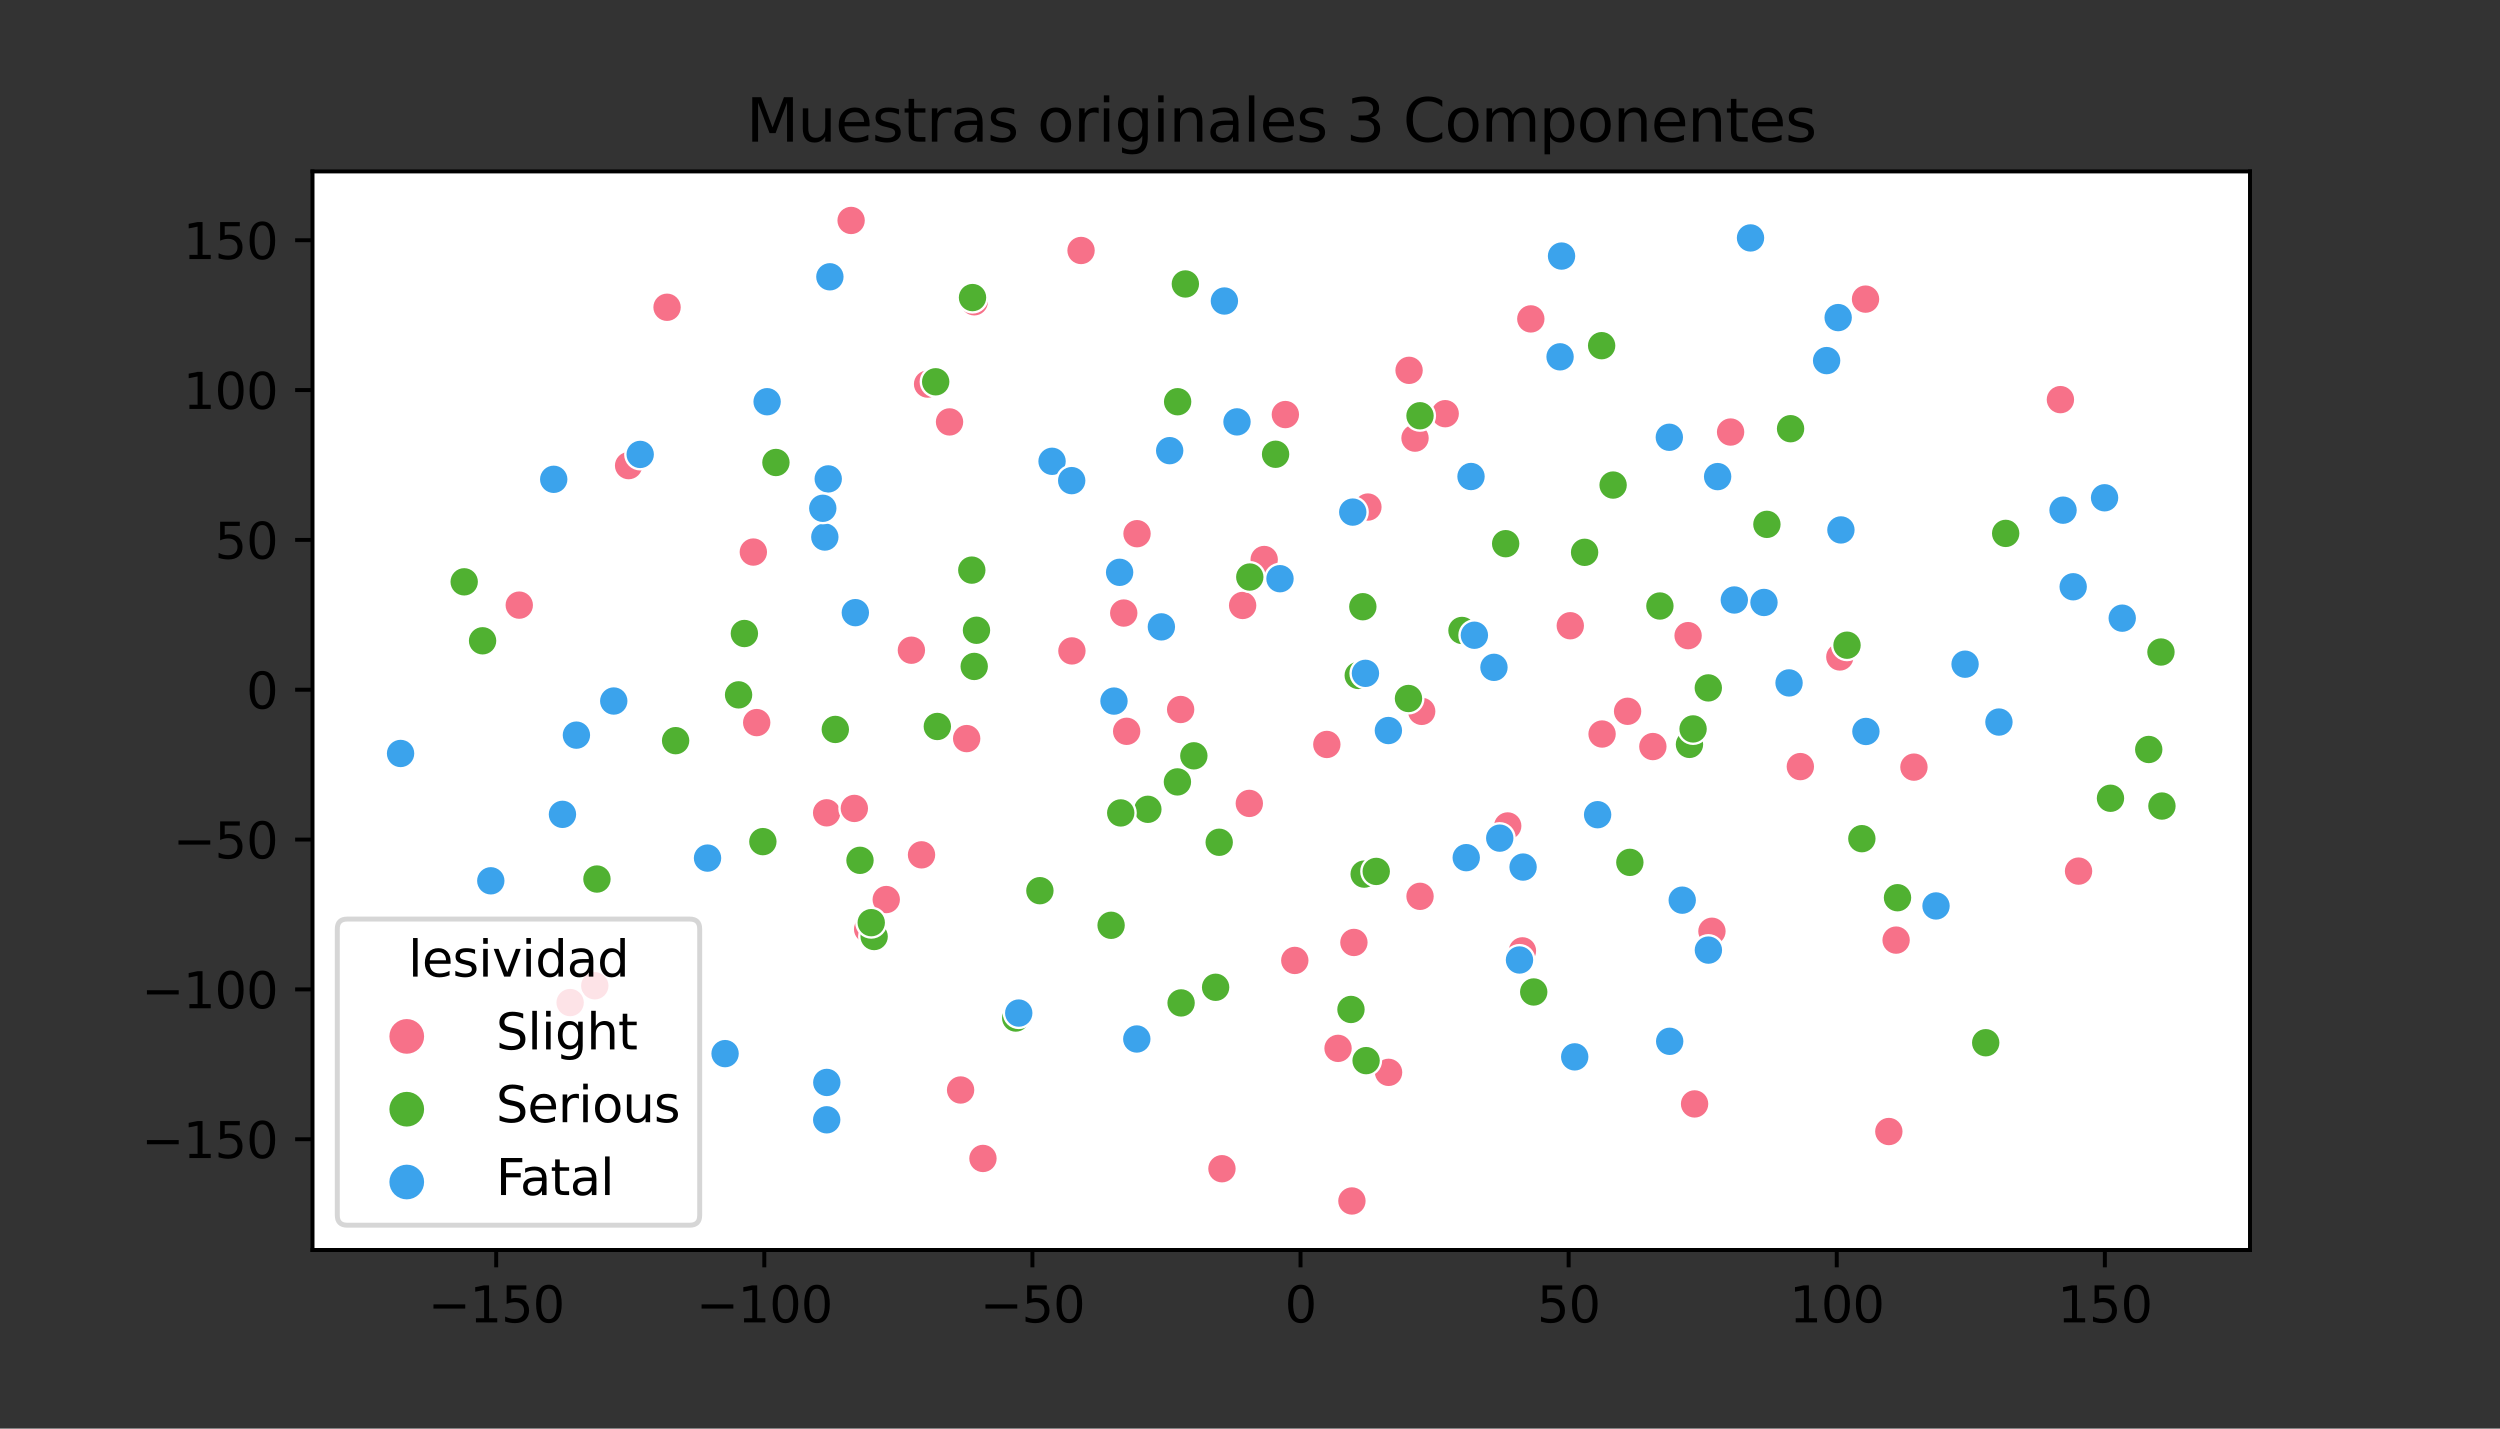 <?xml version="1.0" encoding="utf-8" standalone="no"?>
<!DOCTYPE svg PUBLIC "-//W3C//DTD SVG 1.1//EN"
  "http://www.w3.org/Graphics/SVG/1.1/DTD/svg11.dtd">
<svg xmlns:xlink="http://www.w3.org/1999/xlink" width="504pt" height="288pt" viewBox="0 0 504 288" xmlns="http://www.w3.org/2000/svg" version="1.1">
 <rect x="0" y="0" width="504" height="288" fill="#333333" stroke="none"/>
 <defs>
  <style type="text/css">*{stroke-linejoin: round; stroke-linecap: butt}</style>
 </defs>
 <g id="figure_1">
  <g id="patch_1">
   <path d="M 0 288 
L 504 288 
L 504 0 
L 0 0 
L 0 288 
z
" style="fill: none"/>
  </g>
  <g id="axes_1">
   <g id="patch_2">
    <path d="M 63 252 
L 453.6 252 
L 453.6 34.56 
L 63 34.56 
z
" style="fill: #ffffff"/>
   </g>
   <g id="PathCollection_1">
    <defs>
     <path id="C0_0_8bbc1f27b5" d="M 0 3 
C 0.796 3 1.559 2.684 2.121 2.121 
C 2.684 1.559 3 0.796 3 -0 
C 3 -0.796 2.684 -1.559 2.121 -2.121 
C 1.559 -2.684 0.796 -3 0 -3 
C -0.796 -3 -1.559 -2.684 -2.121 -2.121 
C -2.684 -1.559 -3 -0.796 -3 0 
C -3 0.796 -2.684 1.559 -2.121 2.121 
C -1.559 2.684 -0.796 3 0 3 
z
"/>
    </defs>
    <g clip-path="url(#p1fb9cd894f)">
     <use xlink:href="#C0_0_8bbc1f27b5" x="316.57" y="126.149" style="fill: #f77189; stroke: #ffffff; stroke-width: 0.48"/>
    </g>
    <g clip-path="url(#p1fb9cd894f)">
     <use xlink:href="#C0_0_8bbc1f27b5" x="291.352" y="83.4" style="fill: #f77189; stroke: #ffffff; stroke-width: 0.48"/>
    </g>
    <g clip-path="url(#p1fb9cd894f)">
     <use xlink:href="#C0_0_8bbc1f27b5" x="348.887" y="87.099" style="fill: #f77189; stroke: #ffffff; stroke-width: 0.48"/>
    </g>
    <g clip-path="url(#p1fb9cd894f)">
     <use xlink:href="#C0_0_8bbc1f27b5" x="362.949" y="154.545" style="fill: #f77189; stroke: #ffffff; stroke-width: 0.48"/>
    </g>
    <g clip-path="url(#p1fb9cd894f)">
     <use xlink:href="#C0_0_8bbc1f27b5" x="376.091" y="60.303" style="fill: #f77189; stroke: #ffffff; stroke-width: 0.48"/>
    </g>
    <g clip-path="url(#p1fb9cd894f)">
     <use xlink:href="#C0_0_8bbc1f27b5" x="261.03" y="193.624" style="fill: #f77189; stroke: #ffffff; stroke-width: 0.48"/>
    </g>
    <g clip-path="url(#p1fb9cd894f)">
     <use xlink:href="#C0_0_8bbc1f27b5" x="191.427" y="85.059" style="fill: #f77189; stroke: #ffffff; stroke-width: 0.48"/>
    </g>
    <g clip-path="url(#p1fb9cd894f)">
     <use xlink:href="#C0_0_8bbc1f27b5" x="285.268" y="88.328" style="fill: #f77189; stroke: #ffffff; stroke-width: 0.48"/>
    </g>
    <g clip-path="url(#p1fb9cd894f)">
     <use xlink:href="#C0_0_8bbc1f27b5" x="306.923" y="191.695" style="fill: #f77189; stroke: #ffffff; stroke-width: 0.48"/>
    </g>
    <g clip-path="url(#p1fb9cd894f)">
     <use xlink:href="#C0_0_8bbc1f27b5" x="238.016" y="143.035" style="fill: #f77189; stroke: #ffffff; stroke-width: 0.48"/>
    </g>
    <g clip-path="url(#p1fb9cd894f)">
     <use xlink:href="#C0_0_8bbc1f27b5" x="254.861" y="112.798" style="fill: #f77189; stroke: #ffffff; stroke-width: 0.48"/>
    </g>
    <g clip-path="url(#p1fb9cd894f)">
     <use xlink:href="#C0_0_8bbc1f27b5" x="303.955" y="166.513" style="fill: #f77189; stroke: #ffffff; stroke-width: 0.48"/>
    </g>
    <g clip-path="url(#p1fb9cd894f)">
     <use xlink:href="#C0_0_8bbc1f27b5" x="345.127" y="187.742" style="fill: #f77189; stroke: #ffffff; stroke-width: 0.48"/>
    </g>
    <g clip-path="url(#p1fb9cd894f)">
     <use xlink:href="#C0_0_8bbc1f27b5" x="171.585" y="44.444" style="fill: #f77189; stroke: #ffffff; stroke-width: 0.48"/>
    </g>
    <g clip-path="url(#p1fb9cd894f)">
     <use xlink:href="#C0_0_8bbc1f27b5" x="322.98" y="147.979" style="fill: #f77189; stroke: #ffffff; stroke-width: 0.48"/>
    </g>
    <g clip-path="url(#p1fb9cd894f)">
     <use xlink:href="#C0_0_8bbc1f27b5" x="226.546" y="123.591" style="fill: #f77189; stroke: #ffffff; stroke-width: 0.48"/>
    </g>
    <g clip-path="url(#p1fb9cd894f)">
     <use xlink:href="#C0_0_8bbc1f27b5" x="119.91" y="198.73" style="fill: #f77189; stroke: #ffffff; stroke-width: 0.48"/>
    </g>
    <g clip-path="url(#p1fb9cd894f)">
     <use xlink:href="#C0_0_8bbc1f27b5" x="380.789" y="228.116" style="fill: #f77189; stroke: #ffffff; stroke-width: 0.48"/>
    </g>
    <g clip-path="url(#p1fb9cd894f)">
     <use xlink:href="#C0_0_8bbc1f27b5" x="196.407" y="60.841" style="fill: #f77189; stroke: #ffffff; stroke-width: 0.48"/>
    </g>
    <g clip-path="url(#p1fb9cd894f)">
     <use xlink:href="#C0_0_8bbc1f27b5" x="251.862" y="161.967" style="fill: #f77189; stroke: #ffffff; stroke-width: 0.48"/>
    </g>
    <g clip-path="url(#p1fb9cd894f)">
     <use xlink:href="#C0_0_8bbc1f27b5" x="419.035" y="175.617" style="fill: #f77189; stroke: #ffffff; stroke-width: 0.48"/>
    </g>
    <g clip-path="url(#p1fb9cd894f)">
     <use xlink:href="#C0_0_8bbc1f27b5" x="328.122" y="143.397" style="fill: #f77189; stroke: #ffffff; stroke-width: 0.48"/>
    </g>
    <g clip-path="url(#p1fb9cd894f)">
     <use xlink:href="#C0_0_8bbc1f27b5" x="183.737" y="131.083" style="fill: #f77189; stroke: #ffffff; stroke-width: 0.48"/>
    </g>
    <g clip-path="url(#p1fb9cd894f)">
     <use xlink:href="#C0_0_8bbc1f27b5" x="308.612" y="64.292" style="fill: #f77189; stroke: #ffffff; stroke-width: 0.48"/>
    </g>
    <g clip-path="url(#p1fb9cd894f)">
     <use xlink:href="#C0_0_8bbc1f27b5" x="333.215" y="150.506" style="fill: #f77189; stroke: #ffffff; stroke-width: 0.48"/>
    </g>
    <g clip-path="url(#p1fb9cd894f)">
     <use xlink:href="#C0_0_8bbc1f27b5" x="415.378" y="80.565" style="fill: #f77189; stroke: #ffffff; stroke-width: 0.48"/>
    </g>
    <g clip-path="url(#p1fb9cd894f)">
     <use xlink:href="#C0_0_8bbc1f27b5" x="267.488" y="150.082" style="fill: #f77189; stroke: #ffffff; stroke-width: 0.48"/>
    </g>
    <g clip-path="url(#p1fb9cd894f)">
     <use xlink:href="#C0_0_8bbc1f27b5" x="340.321" y="128.145" style="fill: #f77189; stroke: #ffffff; stroke-width: 0.48"/>
    </g>
    <g clip-path="url(#p1fb9cd894f)">
     <use xlink:href="#C0_0_8bbc1f27b5" x="229.224" y="107.592" style="fill: #f77189; stroke: #ffffff; stroke-width: 0.48"/>
    </g>
    <g clip-path="url(#p1fb9cd894f)">
     <use xlink:href="#C0_0_8bbc1f27b5" x="198.163" y="233.543" style="fill: #f77189; stroke: #ffffff; stroke-width: 0.48"/>
    </g>
    <g clip-path="url(#p1fb9cd894f)">
     <use xlink:href="#C0_0_8bbc1f27b5" x="217.94" y="50.497" style="fill: #f77189; stroke: #ffffff; stroke-width: 0.48"/>
    </g>
    <g clip-path="url(#p1fb9cd894f)">
     <use xlink:href="#C0_0_8bbc1f27b5" x="286.28" y="180.7" style="fill: #f77189; stroke: #ffffff; stroke-width: 0.48"/>
    </g>
    <g clip-path="url(#p1fb9cd894f)">
     <use xlink:href="#C0_0_8bbc1f27b5" x="246.346" y="235.615" style="fill: #f77189; stroke: #ffffff; stroke-width: 0.48"/>
    </g>
    <g clip-path="url(#p1fb9cd894f)">
     <use xlink:href="#C0_0_8bbc1f27b5" x="166.651" y="163.865" style="fill: #f77189; stroke: #ffffff; stroke-width: 0.48"/>
    </g>
    <g clip-path="url(#p1fb9cd894f)">
     <use xlink:href="#C0_0_8bbc1f27b5" x="250.515" y="122.059" style="fill: #f77189; stroke: #ffffff; stroke-width: 0.48"/>
    </g>
    <g clip-path="url(#p1fb9cd894f)">
     <use xlink:href="#C0_0_8bbc1f27b5" x="114.938" y="202.117" style="fill: #f77189; stroke: #ffffff; stroke-width: 0.48"/>
    </g>
    <g clip-path="url(#p1fb9cd894f)">
     <use xlink:href="#C0_0_8bbc1f27b5" x="259.128" y="83.576" style="fill: #f77189; stroke: #ffffff; stroke-width: 0.48"/>
    </g>
    <g clip-path="url(#p1fb9cd894f)">
     <use xlink:href="#C0_0_8bbc1f27b5" x="284.07" y="74.661" style="fill: #f77189; stroke: #ffffff; stroke-width: 0.48"/>
    </g>
    <g clip-path="url(#p1fb9cd894f)">
     <use xlink:href="#C0_0_8bbc1f27b5" x="151.873" y="111.295" style="fill: #f77189; stroke: #ffffff; stroke-width: 0.48"/>
    </g>
    <g clip-path="url(#p1fb9cd894f)">
     <use xlink:href="#C0_0_8bbc1f27b5" x="172.236" y="162.98" style="fill: #f77189; stroke: #ffffff; stroke-width: 0.48"/>
    </g>
    <g clip-path="url(#p1fb9cd894f)">
     <use xlink:href="#C0_0_8bbc1f27b5" x="341.627" y="222.552" style="fill: #f77189; stroke: #ffffff; stroke-width: 0.48"/>
    </g>
    <g clip-path="url(#p1fb9cd894f)">
     <use xlink:href="#C0_0_8bbc1f27b5" x="272.547" y="242.116" style="fill: #f77189; stroke: #ffffff; stroke-width: 0.48"/>
    </g>
    <g clip-path="url(#p1fb9cd894f)">
     <use xlink:href="#C0_0_8bbc1f27b5" x="185.779" y="172.336" style="fill: #f77189; stroke: #ffffff; stroke-width: 0.48"/>
    </g>
    <g clip-path="url(#p1fb9cd894f)">
     <use xlink:href="#C0_0_8bbc1f27b5" x="216.098" y="131.224" style="fill: #f77189; stroke: #ffffff; stroke-width: 0.48"/>
    </g>
    <g clip-path="url(#p1fb9cd894f)">
     <use xlink:href="#C0_0_8bbc1f27b5" x="227.134" y="147.432" style="fill: #f77189; stroke: #ffffff; stroke-width: 0.48"/>
    </g>
    <g clip-path="url(#p1fb9cd894f)">
     <use xlink:href="#C0_0_8bbc1f27b5" x="286.612" y="143.411" style="fill: #f77189; stroke: #ffffff; stroke-width: 0.48"/>
    </g>
    <g clip-path="url(#p1fb9cd894f)">
     <use xlink:href="#C0_0_8bbc1f27b5" x="134.479" y="61.946" style="fill: #f77189; stroke: #ffffff; stroke-width: 0.48"/>
    </g>
    <g clip-path="url(#p1fb9cd894f)">
     <use xlink:href="#C0_0_8bbc1f27b5" x="178.667" y="181.35" style="fill: #f77189; stroke: #ffffff; stroke-width: 0.48"/>
    </g>
    <g clip-path="url(#p1fb9cd894f)">
     <use xlink:href="#C0_0_8bbc1f27b5" x="193.655" y="219.744" style="fill: #f77189; stroke: #ffffff; stroke-width: 0.48"/>
    </g>
    <g clip-path="url(#p1fb9cd894f)">
     <use xlink:href="#C0_0_8bbc1f27b5" x="269.751" y="211.352" style="fill: #f77189; stroke: #ffffff; stroke-width: 0.48"/>
    </g>
    <g clip-path="url(#p1fb9cd894f)">
     <use xlink:href="#C0_0_8bbc1f27b5" x="370.911" y="132.443" style="fill: #f77189; stroke: #ffffff; stroke-width: 0.48"/>
    </g>
    <g clip-path="url(#p1fb9cd894f)">
     <use xlink:href="#C0_0_8bbc1f27b5" x="104.684" y="121.996" style="fill: #f77189; stroke: #ffffff; stroke-width: 0.48"/>
    </g>
    <g clip-path="url(#p1fb9cd894f)">
     <use xlink:href="#C0_0_8bbc1f27b5" x="279.935" y="216.186" style="fill: #f77189; stroke: #ffffff; stroke-width: 0.48"/>
    </g>
    <g clip-path="url(#p1fb9cd894f)">
     <use xlink:href="#C0_0_8bbc1f27b5" x="126.728" y="93.868" style="fill: #f77189; stroke: #ffffff; stroke-width: 0.48"/>
    </g>
    <g clip-path="url(#p1fb9cd894f)">
     <use xlink:href="#C0_0_8bbc1f27b5" x="275.769" y="102.223" style="fill: #f77189; stroke: #ffffff; stroke-width: 0.48"/>
    </g>
    <g clip-path="url(#p1fb9cd894f)">
     <use xlink:href="#C0_0_8bbc1f27b5" x="187.002" y="77.43" style="fill: #f77189; stroke: #ffffff; stroke-width: 0.48"/>
    </g>
    <g clip-path="url(#p1fb9cd894f)">
     <use xlink:href="#C0_0_8bbc1f27b5" x="272.947" y="189.999" style="fill: #f77189; stroke: #ffffff; stroke-width: 0.48"/>
    </g>
    <g clip-path="url(#p1fb9cd894f)">
     <use xlink:href="#C0_0_8bbc1f27b5" x="152.55" y="145.675" style="fill: #f77189; stroke: #ffffff; stroke-width: 0.48"/>
    </g>
    <g clip-path="url(#p1fb9cd894f)">
     <use xlink:href="#C0_0_8bbc1f27b5" x="385.85" y="154.654" style="fill: #f77189; stroke: #ffffff; stroke-width: 0.48"/>
    </g>
    <g clip-path="url(#p1fb9cd894f)">
     <use xlink:href="#C0_0_8bbc1f27b5" x="382.256" y="189.527" style="fill: #f77189; stroke: #ffffff; stroke-width: 0.48"/>
    </g>
    <g clip-path="url(#p1fb9cd894f)">
     <use xlink:href="#C0_0_8bbc1f27b5" x="194.88" y="148.9" style="fill: #f77189; stroke: #ffffff; stroke-width: 0.48"/>
    </g>
    <g clip-path="url(#p1fb9cd894f)">
     <use xlink:href="#C0_0_8bbc1f27b5" x="174.916" y="187.324" style="fill: #f77189; stroke: #ffffff; stroke-width: 0.48"/>
    </g>
    <g clip-path="url(#p1fb9cd894f)">
     <use xlink:href="#C0_0_8bbc1f27b5" x="274.747" y="122.313" style="fill: #50b131; stroke: #ffffff; stroke-width: 0.48"/>
    </g>
    <g clip-path="url(#p1fb9cd894f)">
     <use xlink:href="#C0_0_8bbc1f27b5" x="275.017" y="176.221" style="fill: #50b131; stroke: #ffffff; stroke-width: 0.48"/>
    </g>
    <g clip-path="url(#p1fb9cd894f)">
     <use xlink:href="#C0_0_8bbc1f27b5" x="196.058" y="59.991" style="fill: #50b131; stroke: #ffffff; stroke-width: 0.48"/>
    </g>
    <g clip-path="url(#p1fb9cd894f)">
     <use xlink:href="#C0_0_8bbc1f27b5" x="168.399" y="147.055" style="fill: #50b131; stroke: #ffffff; stroke-width: 0.48"/>
    </g>
    <g clip-path="url(#p1fb9cd894f)">
     <use xlink:href="#C0_0_8bbc1f27b5" x="360.979" y="86.427" style="fill: #50b131; stroke: #ffffff; stroke-width: 0.48"/>
    </g>
    <g clip-path="url(#p1fb9cd894f)">
     <use xlink:href="#C0_0_8bbc1f27b5" x="277.449" y="175.678" style="fill: #50b131; stroke: #ffffff; stroke-width: 0.48"/>
    </g>
    <g clip-path="url(#p1fb9cd894f)">
     <use xlink:href="#C0_0_8bbc1f27b5" x="319.455" y="111.349" style="fill: #50b131; stroke: #ffffff; stroke-width: 0.48"/>
    </g>
    <g clip-path="url(#p1fb9cd894f)">
     <use xlink:href="#C0_0_8bbc1f27b5" x="340.596" y="150.069" style="fill: #50b131; stroke: #ffffff; stroke-width: 0.48"/>
    </g>
    <g clip-path="url(#p1fb9cd894f)">
     <use xlink:href="#C0_0_8bbc1f27b5" x="97.287" y="129.184" style="fill: #50b131; stroke: #ffffff; stroke-width: 0.48"/>
    </g>
    <g clip-path="url(#p1fb9cd894f)">
     <use xlink:href="#C0_0_8bbc1f27b5" x="435.649" y="131.448" style="fill: #50b131; stroke: #ffffff; stroke-width: 0.48"/>
    </g>
    <g clip-path="url(#p1fb9cd894f)">
     <use xlink:href="#C0_0_8bbc1f27b5" x="433.185" y="151.096" style="fill: #50b131; stroke: #ffffff; stroke-width: 0.48"/>
    </g>
    <g clip-path="url(#p1fb9cd894f)">
     <use xlink:href="#C0_0_8bbc1f27b5" x="156.426" y="93.239" style="fill: #50b131; stroke: #ffffff; stroke-width: 0.48"/>
    </g>
    <g clip-path="url(#p1fb9cd894f)">
     <use xlink:href="#C0_0_8bbc1f27b5" x="231.409" y="163.157" style="fill: #50b131; stroke: #ffffff; stroke-width: 0.48"/>
    </g>
    <g clip-path="url(#p1fb9cd894f)">
     <use xlink:href="#C0_0_8bbc1f27b5" x="148.897" y="140.084" style="fill: #50b131; stroke: #ffffff; stroke-width: 0.48"/>
    </g>
    <g clip-path="url(#p1fb9cd894f)">
     <use xlink:href="#C0_0_8bbc1f27b5" x="325.203" y="97.789" style="fill: #50b131; stroke: #ffffff; stroke-width: 0.48"/>
    </g>
    <g clip-path="url(#p1fb9cd894f)">
     <use xlink:href="#C0_0_8bbc1f27b5" x="120.344" y="177.215" style="fill: #50b131; stroke: #ffffff; stroke-width: 0.48"/>
    </g>
    <g clip-path="url(#p1fb9cd894f)">
     <use xlink:href="#C0_0_8bbc1f27b5" x="251.956" y="116.33" style="fill: #50b131; stroke: #ffffff; stroke-width: 0.48"/>
    </g>
    <g clip-path="url(#p1fb9cd894f)">
     <use xlink:href="#C0_0_8bbc1f27b5" x="404.344" y="107.533" style="fill: #50b131; stroke: #ffffff; stroke-width: 0.48"/>
    </g>
    <g clip-path="url(#p1fb9cd894f)">
     <use xlink:href="#C0_0_8bbc1f27b5" x="322.89" y="69.689" style="fill: #50b131; stroke: #ffffff; stroke-width: 0.48"/>
    </g>
    <g clip-path="url(#p1fb9cd894f)">
     <use xlink:href="#C0_0_8bbc1f27b5" x="196.4" y="134.353" style="fill: #50b131; stroke: #ffffff; stroke-width: 0.48"/>
    </g>
    <g clip-path="url(#p1fb9cd894f)">
     <use xlink:href="#C0_0_8bbc1f27b5" x="309.198" y="199.983" style="fill: #50b131; stroke: #ffffff; stroke-width: 0.48"/>
    </g>
    <g clip-path="url(#p1fb9cd894f)">
     <use xlink:href="#C0_0_8bbc1f27b5" x="356.207" y="105.711" style="fill: #50b131; stroke: #ffffff; stroke-width: 0.48"/>
    </g>
    <g clip-path="url(#p1fb9cd894f)">
     <use xlink:href="#C0_0_8bbc1f27b5" x="240.679" y="152.373" style="fill: #50b131; stroke: #ffffff; stroke-width: 0.48"/>
    </g>
    <g clip-path="url(#p1fb9cd894f)">
     <use xlink:href="#C0_0_8bbc1f27b5" x="237.41" y="80.988" style="fill: #50b131; stroke: #ffffff; stroke-width: 0.48"/>
    </g>
    <g clip-path="url(#p1fb9cd894f)">
     <use xlink:href="#C0_0_8bbc1f27b5" x="153.794" y="169.672" style="fill: #50b131; stroke: #ffffff; stroke-width: 0.48"/>
    </g>
    <g clip-path="url(#p1fb9cd894f)">
     <use xlink:href="#C0_0_8bbc1f27b5" x="196.859" y="127.061" style="fill: #50b131; stroke: #ffffff; stroke-width: 0.48"/>
    </g>
    <g clip-path="url(#p1fb9cd894f)">
     <use xlink:href="#C0_0_8bbc1f27b5" x="425.473" y="160.93" style="fill: #50b131; stroke: #ffffff; stroke-width: 0.48"/>
    </g>
    <g clip-path="url(#p1fb9cd894f)">
     <use xlink:href="#C0_0_8bbc1f27b5" x="93.581" y="117.297" style="fill: #50b131; stroke: #ffffff; stroke-width: 0.48"/>
    </g>
    <g clip-path="url(#p1fb9cd894f)">
     <use xlink:href="#C0_0_8bbc1f27b5" x="173.374" y="173.442" style="fill: #50b131; stroke: #ffffff; stroke-width: 0.48"/>
    </g>
    <g clip-path="url(#p1fb9cd894f)">
     <use xlink:href="#C0_0_8bbc1f27b5" x="344.394" y="138.681" style="fill: #50b131; stroke: #ffffff; stroke-width: 0.48"/>
    </g>
    <g clip-path="url(#p1fb9cd894f)">
     <use xlink:href="#C0_0_8bbc1f27b5" x="188.634" y="76.97" style="fill: #50b131; stroke: #ffffff; stroke-width: 0.48"/>
    </g>
    <g clip-path="url(#p1fb9cd894f)">
     <use xlink:href="#C0_0_8bbc1f27b5" x="286.274" y="83.817" style="fill: #50b131; stroke: #ffffff; stroke-width: 0.48"/>
    </g>
    <g clip-path="url(#p1fb9cd894f)">
     <use xlink:href="#C0_0_8bbc1f27b5" x="272.356" y="203.508" style="fill: #50b131; stroke: #ffffff; stroke-width: 0.48"/>
    </g>
    <g clip-path="url(#p1fb9cd894f)">
     <use xlink:href="#C0_0_8bbc1f27b5" x="223.998" y="186.54" style="fill: #50b131; stroke: #ffffff; stroke-width: 0.48"/>
    </g>
    <g clip-path="url(#p1fb9cd894f)">
     <use xlink:href="#C0_0_8bbc1f27b5" x="238.108" y="202.189" style="fill: #50b131; stroke: #ffffff; stroke-width: 0.48"/>
    </g>
    <g clip-path="url(#p1fb9cd894f)">
     <use xlink:href="#C0_0_8bbc1f27b5" x="303.541" y="109.607" style="fill: #50b131; stroke: #ffffff; stroke-width: 0.48"/>
    </g>
    <g clip-path="url(#p1fb9cd894f)">
     <use xlink:href="#C0_0_8bbc1f27b5" x="209.642" y="179.562" style="fill: #50b131; stroke: #ffffff; stroke-width: 0.48"/>
    </g>
    <g clip-path="url(#p1fb9cd894f)">
     <use xlink:href="#C0_0_8bbc1f27b5" x="188.966" y="146.458" style="fill: #50b131; stroke: #ffffff; stroke-width: 0.48"/>
    </g>
    <g clip-path="url(#p1fb9cd894f)">
     <use xlink:href="#C0_0_8bbc1f27b5" x="294.733" y="127.101" style="fill: #50b131; stroke: #ffffff; stroke-width: 0.48"/>
    </g>
    <g clip-path="url(#p1fb9cd894f)">
     <use xlink:href="#C0_0_8bbc1f27b5" x="176.225" y="188.8" style="fill: #50b131; stroke: #ffffff; stroke-width: 0.48"/>
    </g>
    <g clip-path="url(#p1fb9cd894f)">
     <use xlink:href="#C0_0_8bbc1f27b5" x="204.769" y="205.235" style="fill: #50b131; stroke: #ffffff; stroke-width: 0.48"/>
    </g>
    <g clip-path="url(#p1fb9cd894f)">
     <use xlink:href="#C0_0_8bbc1f27b5" x="225.939" y="163.887" style="fill: #50b131; stroke: #ffffff; stroke-width: 0.48"/>
    </g>
    <g clip-path="url(#p1fb9cd894f)">
     <use xlink:href="#C0_0_8bbc1f27b5" x="175.642" y="186.008" style="fill: #50b131; stroke: #ffffff; stroke-width: 0.48"/>
    </g>
    <g clip-path="url(#p1fb9cd894f)">
     <use xlink:href="#C0_0_8bbc1f27b5" x="382.538" y="180.98" style="fill: #50b131; stroke: #ffffff; stroke-width: 0.48"/>
    </g>
    <g clip-path="url(#p1fb9cd894f)">
     <use xlink:href="#C0_0_8bbc1f27b5" x="372.36" y="130.073" style="fill: #50b131; stroke: #ffffff; stroke-width: 0.48"/>
    </g>
    <g clip-path="url(#p1fb9cd894f)">
     <use xlink:href="#C0_0_8bbc1f27b5" x="334.637" y="122.172" style="fill: #50b131; stroke: #ffffff; stroke-width: 0.48"/>
    </g>
    <g clip-path="url(#p1fb9cd894f)">
     <use xlink:href="#C0_0_8bbc1f27b5" x="341.325" y="146.952" style="fill: #50b131; stroke: #ffffff; stroke-width: 0.48"/>
    </g>
    <g clip-path="url(#p1fb9cd894f)">
     <use xlink:href="#C0_0_8bbc1f27b5" x="375.35" y="169.077" style="fill: #50b131; stroke: #ffffff; stroke-width: 0.48"/>
    </g>
    <g clip-path="url(#p1fb9cd894f)">
     <use xlink:href="#C0_0_8bbc1f27b5" x="150.067" y="127.716" style="fill: #50b131; stroke: #ffffff; stroke-width: 0.48"/>
    </g>
    <g clip-path="url(#p1fb9cd894f)">
     <use xlink:href="#C0_0_8bbc1f27b5" x="400.32" y="210.216" style="fill: #50b131; stroke: #ffffff; stroke-width: 0.48"/>
    </g>
    <g clip-path="url(#p1fb9cd894f)">
     <use xlink:href="#C0_0_8bbc1f27b5" x="328.578" y="173.854" style="fill: #50b131; stroke: #ffffff; stroke-width: 0.48"/>
    </g>
    <g clip-path="url(#p1fb9cd894f)">
     <use xlink:href="#C0_0_8bbc1f27b5" x="435.845" y="162.499" style="fill: #50b131; stroke: #ffffff; stroke-width: 0.48"/>
    </g>
    <g clip-path="url(#p1fb9cd894f)">
     <use xlink:href="#C0_0_8bbc1f27b5" x="257.156" y="91.58" style="fill: #50b131; stroke: #ffffff; stroke-width: 0.48"/>
    </g>
    <g clip-path="url(#p1fb9cd894f)">
     <use xlink:href="#C0_0_8bbc1f27b5" x="237.367" y="157.631" style="fill: #50b131; stroke: #ffffff; stroke-width: 0.48"/>
    </g>
    <g clip-path="url(#p1fb9cd894f)">
     <use xlink:href="#C0_0_8bbc1f27b5" x="238.968" y="57.248" style="fill: #50b131; stroke: #ffffff; stroke-width: 0.48"/>
    </g>
    <g clip-path="url(#p1fb9cd894f)">
     <use xlink:href="#C0_0_8bbc1f27b5" x="245.791" y="169.802" style="fill: #50b131; stroke: #ffffff; stroke-width: 0.48"/>
    </g>
    <g clip-path="url(#p1fb9cd894f)">
     <use xlink:href="#C0_0_8bbc1f27b5" x="275.406" y="213.822" style="fill: #50b131; stroke: #ffffff; stroke-width: 0.48"/>
    </g>
    <g clip-path="url(#p1fb9cd894f)">
     <use xlink:href="#C0_0_8bbc1f27b5" x="273.821" y="136.168" style="fill: #50b131; stroke: #ffffff; stroke-width: 0.48"/>
    </g>
    <g clip-path="url(#p1fb9cd894f)">
     <use xlink:href="#C0_0_8bbc1f27b5" x="283.948" y="140.817" style="fill: #50b131; stroke: #ffffff; stroke-width: 0.48"/>
    </g>
    <g clip-path="url(#p1fb9cd894f)">
     <use xlink:href="#C0_0_8bbc1f27b5" x="136.204" y="149.317" style="fill: #50b131; stroke: #ffffff; stroke-width: 0.48"/>
    </g>
    <g clip-path="url(#p1fb9cd894f)">
     <use xlink:href="#C0_0_8bbc1f27b5" x="195.915" y="114.935" style="fill: #50b131; stroke: #ffffff; stroke-width: 0.48"/>
    </g>
    <g clip-path="url(#p1fb9cd894f)">
     <use xlink:href="#C0_0_8bbc1f27b5" x="245.069" y="199.037" style="fill: #50b131; stroke: #ffffff; stroke-width: 0.48"/>
    </g>
    <g clip-path="url(#p1fb9cd894f)">
     <use xlink:href="#C0_0_8bbc1f27b5" x="336.609" y="209.928" style="fill: #3ba3ec; stroke: #ffffff; stroke-width: 0.48"/>
    </g>
    <g clip-path="url(#p1fb9cd894f)">
     <use xlink:href="#C0_0_8bbc1f27b5" x="396.159" y="133.901" style="fill: #3ba3ec; stroke: #ffffff; stroke-width: 0.48"/>
    </g>
    <g clip-path="url(#p1fb9cd894f)">
     <use xlink:href="#C0_0_8bbc1f27b5" x="344.411" y="191.543" style="fill: #3ba3ec; stroke: #ffffff; stroke-width: 0.48"/>
    </g>
    <g clip-path="url(#p1fb9cd894f)">
     <use xlink:href="#C0_0_8bbc1f27b5" x="129.064" y="91.612" style="fill: #3ba3ec; stroke: #ffffff; stroke-width: 0.48"/>
    </g>
    <g clip-path="url(#p1fb9cd894f)">
     <use xlink:href="#C0_0_8bbc1f27b5" x="172.437" y="123.511" style="fill: #3ba3ec; stroke: #ffffff; stroke-width: 0.48"/>
    </g>
    <g clip-path="url(#p1fb9cd894f)">
     <use xlink:href="#C0_0_8bbc1f27b5" x="235.807" y="90.851" style="fill: #3ba3ec; stroke: #ffffff; stroke-width: 0.48"/>
    </g>
    <g clip-path="url(#p1fb9cd894f)">
     <use xlink:href="#C0_0_8bbc1f27b5" x="295.593" y="172.904" style="fill: #3ba3ec; stroke: #ffffff; stroke-width: 0.48"/>
    </g>
    <g clip-path="url(#p1fb9cd894f)">
     <use xlink:href="#C0_0_8bbc1f27b5" x="167.303" y="55.803" style="fill: #3ba3ec; stroke: #ffffff; stroke-width: 0.48"/>
    </g>
    <g clip-path="url(#p1fb9cd894f)">
     <use xlink:href="#C0_0_8bbc1f27b5" x="415.911" y="102.851" style="fill: #3ba3ec; stroke: #ffffff; stroke-width: 0.48"/>
    </g>
    <g clip-path="url(#p1fb9cd894f)">
     <use xlink:href="#C0_0_8bbc1f27b5" x="314.806" y="51.623" style="fill: #3ba3ec; stroke: #ffffff; stroke-width: 0.48"/>
    </g>
    <g clip-path="url(#p1fb9cd894f)">
     <use xlink:href="#C0_0_8bbc1f27b5" x="402.986" y="145.567" style="fill: #3ba3ec; stroke: #ffffff; stroke-width: 0.48"/>
    </g>
    <g clip-path="url(#p1fb9cd894f)">
     <use xlink:href="#C0_0_8bbc1f27b5" x="301.183" y="134.537" style="fill: #3ba3ec; stroke: #ffffff; stroke-width: 0.48"/>
    </g>
    <g clip-path="url(#p1fb9cd894f)">
     <use xlink:href="#C0_0_8bbc1f27b5" x="339.137" y="181.474" style="fill: #3ba3ec; stroke: #ffffff; stroke-width: 0.48"/>
    </g>
    <g clip-path="url(#p1fb9cd894f)">
     <use xlink:href="#C0_0_8bbc1f27b5" x="322.08" y="164.244" style="fill: #3ba3ec; stroke: #ffffff; stroke-width: 0.48"/>
    </g>
    <g clip-path="url(#p1fb9cd894f)">
     <use xlink:href="#C0_0_8bbc1f27b5" x="146.176" y="212.411" style="fill: #3ba3ec; stroke: #ffffff; stroke-width: 0.48"/>
    </g>
    <g clip-path="url(#p1fb9cd894f)">
     <use xlink:href="#C0_0_8bbc1f27b5" x="424.282" y="100.353" style="fill: #3ba3ec; stroke: #ffffff; stroke-width: 0.48"/>
    </g>
    <g clip-path="url(#p1fb9cd894f)">
     <use xlink:href="#C0_0_8bbc1f27b5" x="113.391" y="164.174" style="fill: #3ba3ec; stroke: #ffffff; stroke-width: 0.48"/>
    </g>
    <g clip-path="url(#p1fb9cd894f)">
     <use xlink:href="#C0_0_8bbc1f27b5" x="352.904" y="47.967" style="fill: #3ba3ec; stroke: #ffffff; stroke-width: 0.48"/>
    </g>
    <g clip-path="url(#p1fb9cd894f)">
     <use xlink:href="#C0_0_8bbc1f27b5" x="314.51" y="71.937" style="fill: #3ba3ec; stroke: #ffffff; stroke-width: 0.48"/>
    </g>
    <g clip-path="url(#p1fb9cd894f)">
     <use xlink:href="#C0_0_8bbc1f27b5" x="205.379" y="204.234" style="fill: #3ba3ec; stroke: #ffffff; stroke-width: 0.48"/>
    </g>
    <g clip-path="url(#p1fb9cd894f)">
     <use xlink:href="#C0_0_8bbc1f27b5" x="166.285" y="108.266" style="fill: #3ba3ec; stroke: #ffffff; stroke-width: 0.48"/>
    </g>
    <g clip-path="url(#p1fb9cd894f)">
     <use xlink:href="#C0_0_8bbc1f27b5" x="80.755" y="151.9" style="fill: #3ba3ec; stroke: #ffffff; stroke-width: 0.48"/>
    </g>
    <g clip-path="url(#p1fb9cd894f)">
     <use xlink:href="#C0_0_8bbc1f27b5" x="275.274" y="135.746" style="fill: #3ba3ec; stroke: #ffffff; stroke-width: 0.48"/>
    </g>
    <g clip-path="url(#p1fb9cd894f)">
     <use xlink:href="#C0_0_8bbc1f27b5" x="417.954" y="118.292" style="fill: #3ba3ec; stroke: #ffffff; stroke-width: 0.48"/>
    </g>
    <g clip-path="url(#p1fb9cd894f)">
     <use xlink:href="#C0_0_8bbc1f27b5" x="279.897" y="147.276" style="fill: #3ba3ec; stroke: #ffffff; stroke-width: 0.48"/>
    </g>
    <g clip-path="url(#p1fb9cd894f)">
     <use xlink:href="#C0_0_8bbc1f27b5" x="234.133" y="126.378" style="fill: #3ba3ec; stroke: #ffffff; stroke-width: 0.48"/>
    </g>
    <g clip-path="url(#p1fb9cd894f)">
     <use xlink:href="#C0_0_8bbc1f27b5" x="98.944" y="177.571" style="fill: #3ba3ec; stroke: #ffffff; stroke-width: 0.48"/>
    </g>
    <g clip-path="url(#p1fb9cd894f)">
     <use xlink:href="#C0_0_8bbc1f27b5" x="307.054" y="174.801" style="fill: #3ba3ec; stroke: #ffffff; stroke-width: 0.48"/>
    </g>
    <g clip-path="url(#p1fb9cd894f)">
     <use xlink:href="#C0_0_8bbc1f27b5" x="349.638" y="120.958" style="fill: #3ba3ec; stroke: #ffffff; stroke-width: 0.48"/>
    </g>
    <g clip-path="url(#p1fb9cd894f)">
     <use xlink:href="#C0_0_8bbc1f27b5" x="212.094" y="92.999" style="fill: #3ba3ec; stroke: #ffffff; stroke-width: 0.48"/>
    </g>
    <g clip-path="url(#p1fb9cd894f)">
     <use xlink:href="#C0_0_8bbc1f27b5" x="258.047" y="116.666" style="fill: #3ba3ec; stroke: #ffffff; stroke-width: 0.48"/>
    </g>
    <g clip-path="url(#p1fb9cd894f)">
     <use xlink:href="#C0_0_8bbc1f27b5" x="390.302" y="182.64" style="fill: #3ba3ec; stroke: #ffffff; stroke-width: 0.48"/>
    </g>
    <g clip-path="url(#p1fb9cd894f)">
     <use xlink:href="#C0_0_8bbc1f27b5" x="229.179" y="209.461" style="fill: #3ba3ec; stroke: #ffffff; stroke-width: 0.48"/>
    </g>
    <g clip-path="url(#p1fb9cd894f)">
     <use xlink:href="#C0_0_8bbc1f27b5" x="246.839" y="60.684" style="fill: #3ba3ec; stroke: #ffffff; stroke-width: 0.48"/>
    </g>
    <g clip-path="url(#p1fb9cd894f)">
     <use xlink:href="#C0_0_8bbc1f27b5" x="224.579" y="141.339" style="fill: #3ba3ec; stroke: #ffffff; stroke-width: 0.48"/>
    </g>
    <g clip-path="url(#p1fb9cd894f)">
     <use xlink:href="#C0_0_8bbc1f27b5" x="302.347" y="168.969" style="fill: #3ba3ec; stroke: #ffffff; stroke-width: 0.48"/>
    </g>
    <g clip-path="url(#p1fb9cd894f)">
     <use xlink:href="#C0_0_8bbc1f27b5" x="166.683" y="218.22" style="fill: #3ba3ec; stroke: #ffffff; stroke-width: 0.48"/>
    </g>
    <g clip-path="url(#p1fb9cd894f)">
     <use xlink:href="#C0_0_8bbc1f27b5" x="306.329" y="193.534" style="fill: #3ba3ec; stroke: #ffffff; stroke-width: 0.48"/>
    </g>
    <g clip-path="url(#p1fb9cd894f)">
     <use xlink:href="#C0_0_8bbc1f27b5" x="368.246" y="72.698" style="fill: #3ba3ec; stroke: #ffffff; stroke-width: 0.48"/>
    </g>
    <g clip-path="url(#p1fb9cd894f)">
     <use xlink:href="#C0_0_8bbc1f27b5" x="225.716" y="115.38" style="fill: #3ba3ec; stroke: #ffffff; stroke-width: 0.48"/>
    </g>
    <g clip-path="url(#p1fb9cd894f)">
     <use xlink:href="#C0_0_8bbc1f27b5" x="249.379" y="85.052" style="fill: #3ba3ec; stroke: #ffffff; stroke-width: 0.48"/>
    </g>
    <g clip-path="url(#p1fb9cd894f)">
     <use xlink:href="#C0_0_8bbc1f27b5" x="427.841" y="124.623" style="fill: #3ba3ec; stroke: #ffffff; stroke-width: 0.48"/>
    </g>
    <g clip-path="url(#p1fb9cd894f)">
     <use xlink:href="#C0_0_8bbc1f27b5" x="336.535" y="88.155" style="fill: #3ba3ec; stroke: #ffffff; stroke-width: 0.48"/>
    </g>
    <g clip-path="url(#p1fb9cd894f)">
     <use xlink:href="#C0_0_8bbc1f27b5" x="355.618" y="121.457" style="fill: #3ba3ec; stroke: #ffffff; stroke-width: 0.48"/>
    </g>
    <g clip-path="url(#p1fb9cd894f)">
     <use xlink:href="#C0_0_8bbc1f27b5" x="272.715" y="103.239" style="fill: #3ba3ec; stroke: #ffffff; stroke-width: 0.48"/>
    </g>
    <g clip-path="url(#p1fb9cd894f)">
     <use xlink:href="#C0_0_8bbc1f27b5" x="296.556" y="96.064" style="fill: #3ba3ec; stroke: #ffffff; stroke-width: 0.48"/>
    </g>
    <g clip-path="url(#p1fb9cd894f)">
     <use xlink:href="#C0_0_8bbc1f27b5" x="154.65" y="80.987" style="fill: #3ba3ec; stroke: #ffffff; stroke-width: 0.48"/>
    </g>
    <g clip-path="url(#p1fb9cd894f)">
     <use xlink:href="#C0_0_8bbc1f27b5" x="166.972" y="96.547" style="fill: #3ba3ec; stroke: #ffffff; stroke-width: 0.48"/>
    </g>
    <g clip-path="url(#p1fb9cd894f)">
     <use xlink:href="#C0_0_8bbc1f27b5" x="376.166" y="147.464" style="fill: #3ba3ec; stroke: #ffffff; stroke-width: 0.48"/>
    </g>
    <g clip-path="url(#p1fb9cd894f)">
     <use xlink:href="#C0_0_8bbc1f27b5" x="346.274" y="96.083" style="fill: #3ba3ec; stroke: #ffffff; stroke-width: 0.48"/>
    </g>
    <g clip-path="url(#p1fb9cd894f)">
     <use xlink:href="#C0_0_8bbc1f27b5" x="216.054" y="96.895" style="fill: #3ba3ec; stroke: #ffffff; stroke-width: 0.48"/>
    </g>
    <g clip-path="url(#p1fb9cd894f)">
     <use xlink:href="#C0_0_8bbc1f27b5" x="297.235" y="128.063" style="fill: #3ba3ec; stroke: #ffffff; stroke-width: 0.48"/>
    </g>
    <g clip-path="url(#p1fb9cd894f)">
     <use xlink:href="#C0_0_8bbc1f27b5" x="360.673" y="137.677" style="fill: #3ba3ec; stroke: #ffffff; stroke-width: 0.48"/>
    </g>
    <g clip-path="url(#p1fb9cd894f)">
     <use xlink:href="#C0_0_8bbc1f27b5" x="370.574" y="64.027" style="fill: #3ba3ec; stroke: #ffffff; stroke-width: 0.48"/>
    </g>
    <g clip-path="url(#p1fb9cd894f)">
     <use xlink:href="#C0_0_8bbc1f27b5" x="371.129" y="106.836" style="fill: #3ba3ec; stroke: #ffffff; stroke-width: 0.48"/>
    </g>
    <g clip-path="url(#p1fb9cd894f)">
     <use xlink:href="#C0_0_8bbc1f27b5" x="116.205" y="148.204" style="fill: #3ba3ec; stroke: #ffffff; stroke-width: 0.48"/>
    </g>
    <g clip-path="url(#p1fb9cd894f)">
     <use xlink:href="#C0_0_8bbc1f27b5" x="142.638" y="172.992" style="fill: #3ba3ec; stroke: #ffffff; stroke-width: 0.48"/>
    </g>
    <g clip-path="url(#p1fb9cd894f)">
     <use xlink:href="#C0_0_8bbc1f27b5" x="317.462" y="213.064" style="fill: #3ba3ec; stroke: #ffffff; stroke-width: 0.48"/>
    </g>
    <g clip-path="url(#p1fb9cd894f)">
     <use xlink:href="#C0_0_8bbc1f27b5" x="166.663" y="225.752" style="fill: #3ba3ec; stroke: #ffffff; stroke-width: 0.48"/>
    </g>
    <g clip-path="url(#p1fb9cd894f)">
     <use xlink:href="#C0_0_8bbc1f27b5" x="123.732" y="141.326" style="fill: #3ba3ec; stroke: #ffffff; stroke-width: 0.48"/>
    </g>
    <g clip-path="url(#p1fb9cd894f)">
     <use xlink:href="#C0_0_8bbc1f27b5" x="165.872" y="102.472" style="fill: #3ba3ec; stroke: #ffffff; stroke-width: 0.48"/>
    </g>
    <g clip-path="url(#p1fb9cd894f)">
     <use xlink:href="#C0_0_8bbc1f27b5" x="111.631" y="96.63" style="fill: #3ba3ec; stroke: #ffffff; stroke-width: 0.48"/>
    </g>
   </g>
   <g id="PathCollection_2"/>
   <g id="PathCollection_3"/>
   <g id="PathCollection_4"/>
   <g id="matplotlib.axis_1">
    <g id="xtick_1">
     <g id="line2d_1">
      <defs>
       <path id="mcfddd7b654" d="M 0 0 
L 0 3.5 
" style="stroke: #000000; stroke-width: 0.8"/>
      </defs>
      <g>
       <use xlink:href="#mcfddd7b654" x="100.033" y="252" style="stroke: #000000; stroke-width: 0.8"/>
      </g>
     </g>
     <g id="text_1">
      <!-- −150 -->
      <g transform="translate(86.299 266.598)scale(0.1 -0.1)">
       <defs>
        <path id="DejaVuSans-2212" d="M 678 2272 
L 4684 2272 
L 4684 1741 
L 678 1741 
L 678 2272 
z
" transform="scale(0.016)"/>
        <path id="DejaVuSans-31" d="M 794 531 
L 1825 531 
L 1825 4091 
L 703 3866 
L 703 4441 
L 1819 4666 
L 2450 4666 
L 2450 531 
L 3481 531 
L 3481 0 
L 794 0 
L 794 531 
z
" transform="scale(0.016)"/>
        <path id="DejaVuSans-35" d="M 691 4666 
L 3169 4666 
L 3169 4134 
L 1269 4134 
L 1269 2991 
Q 1406 3038 1543 3061 
Q 1681 3084 1819 3084 
Q 2600 3084 3056 2656 
Q 3513 2228 3513 1497 
Q 3513 744 3044 326 
Q 2575 -91 1722 -91 
Q 1428 -91 1123 -41 
Q 819 9 494 109 
L 494 744 
Q 775 591 1075 516 
Q 1375 441 1709 441 
Q 2250 441 2565 725 
Q 2881 1009 2881 1497 
Q 2881 1984 2565 2268 
Q 2250 2553 1709 2553 
Q 1456 2553 1204 2497 
Q 953 2441 691 2322 
L 691 4666 
z
" transform="scale(0.016)"/>
        <path id="DejaVuSans-30" d="M 2034 4250 
Q 1547 4250 1301 3770 
Q 1056 3291 1056 2328 
Q 1056 1369 1301 889 
Q 1547 409 2034 409 
Q 2525 409 2770 889 
Q 3016 1369 3016 2328 
Q 3016 3291 2770 3770 
Q 2525 4250 2034 4250 
z
M 2034 4750 
Q 2819 4750 3233 4129 
Q 3647 3509 3647 2328 
Q 3647 1150 3233 529 
Q 2819 -91 2034 -91 
Q 1250 -91 836 529 
Q 422 1150 422 2328 
Q 422 3509 836 4129 
Q 1250 4750 2034 4750 
z
" transform="scale(0.016)"/>
       </defs>
       <use xlink:href="#DejaVuSans-2212"/>
       <use xlink:href="#DejaVuSans-31" x="83.789"/>
       <use xlink:href="#DejaVuSans-35" x="147.412"/>
       <use xlink:href="#DejaVuSans-30" x="211.035"/>
      </g>
     </g>
    </g>
    <g id="xtick_2">
     <g id="line2d_2">
      <g>
       <use xlink:href="#mcfddd7b654" x="154.084" y="252" style="stroke: #000000; stroke-width: 0.8"/>
      </g>
     </g>
     <g id="text_2">
      <!-- −100 -->
      <g transform="translate(140.35 266.598)scale(0.1 -0.1)">
       <use xlink:href="#DejaVuSans-2212"/>
       <use xlink:href="#DejaVuSans-31" x="83.789"/>
       <use xlink:href="#DejaVuSans-30" x="147.412"/>
       <use xlink:href="#DejaVuSans-30" x="211.035"/>
      </g>
     </g>
    </g>
    <g id="xtick_3">
     <g id="line2d_3">
      <g>
       <use xlink:href="#mcfddd7b654" x="208.135" y="252" style="stroke: #000000; stroke-width: 0.8"/>
      </g>
     </g>
     <g id="text_3">
      <!-- −50 -->
      <g transform="translate(197.583 266.598)scale(0.1 -0.1)">
       <use xlink:href="#DejaVuSans-2212"/>
       <use xlink:href="#DejaVuSans-35" x="83.789"/>
       <use xlink:href="#DejaVuSans-30" x="147.412"/>
      </g>
     </g>
    </g>
    <g id="xtick_4">
     <g id="line2d_4">
      <g>
       <use xlink:href="#mcfddd7b654" x="262.186" y="252" style="stroke: #000000; stroke-width: 0.8"/>
      </g>
     </g>
     <g id="text_4">
      <!-- 0 -->
      <g transform="translate(259.005 266.598)scale(0.1 -0.1)">
       <use xlink:href="#DejaVuSans-30"/>
      </g>
     </g>
    </g>
    <g id="xtick_5">
     <g id="line2d_5">
      <g>
       <use xlink:href="#mcfddd7b654" x="316.237" y="252" style="stroke: #000000; stroke-width: 0.8"/>
      </g>
     </g>
     <g id="text_5">
      <!-- 50 -->
      <g transform="translate(309.875 266.598)scale(0.1 -0.1)">
       <use xlink:href="#DejaVuSans-35"/>
       <use xlink:href="#DejaVuSans-30" x="63.623"/>
      </g>
     </g>
    </g>
    <g id="xtick_6">
     <g id="line2d_6">
      <g>
       <use xlink:href="#mcfddd7b654" x="370.288" y="252" style="stroke: #000000; stroke-width: 0.8"/>
      </g>
     </g>
     <g id="text_6">
      <!-- 100 -->
      <g transform="translate(360.745 266.598)scale(0.1 -0.1)">
       <use xlink:href="#DejaVuSans-31"/>
       <use xlink:href="#DejaVuSans-30" x="63.623"/>
       <use xlink:href="#DejaVuSans-30" x="127.246"/>
      </g>
     </g>
    </g>
    <g id="xtick_7">
     <g id="line2d_7">
      <g>
       <use xlink:href="#mcfddd7b654" x="424.339" y="252" style="stroke: #000000; stroke-width: 0.8"/>
      </g>
     </g>
     <g id="text_7">
      <!-- 150 -->
      <g transform="translate(414.796 266.598)scale(0.1 -0.1)">
       <use xlink:href="#DejaVuSans-31"/>
       <use xlink:href="#DejaVuSans-35" x="63.623"/>
       <use xlink:href="#DejaVuSans-30" x="127.246"/>
      </g>
     </g>
    </g>
   </g>
   <g id="matplotlib.axis_2">
    <g id="ytick_1">
     <g id="line2d_8">
      <defs>
       <path id="m416a65ee78" d="M 0 0 
L -3.5 0 
" style="stroke: #000000; stroke-width: 0.8"/>
      </defs>
      <g>
       <use xlink:href="#m416a65ee78" x="63" y="229.672" style="stroke: #000000; stroke-width: 0.8"/>
      </g>
     </g>
     <g id="text_8">
      <!-- −150 -->
      <g transform="translate(28.533 233.471)scale(0.1 -0.1)">
       <use xlink:href="#DejaVuSans-2212"/>
       <use xlink:href="#DejaVuSans-31" x="83.789"/>
       <use xlink:href="#DejaVuSans-35" x="147.412"/>
       <use xlink:href="#DejaVuSans-30" x="211.035"/>
      </g>
     </g>
    </g>
    <g id="ytick_2">
     <g id="line2d_9">
      <g>
       <use xlink:href="#m416a65ee78" x="63" y="199.466" style="stroke: #000000; stroke-width: 0.8"/>
      </g>
     </g>
     <g id="text_9">
      <!-- −100 -->
      <g transform="translate(28.533 203.265)scale(0.1 -0.1)">
       <use xlink:href="#DejaVuSans-2212"/>
       <use xlink:href="#DejaVuSans-31" x="83.789"/>
       <use xlink:href="#DejaVuSans-30" x="147.412"/>
       <use xlink:href="#DejaVuSans-30" x="211.035"/>
      </g>
     </g>
    </g>
    <g id="ytick_3">
     <g id="line2d_10">
      <g>
       <use xlink:href="#m416a65ee78" x="63" y="169.259" style="stroke: #000000; stroke-width: 0.8"/>
      </g>
     </g>
     <g id="text_10">
      <!-- −50 -->
      <g transform="translate(34.895 173.058)scale(0.1 -0.1)">
       <use xlink:href="#DejaVuSans-2212"/>
       <use xlink:href="#DejaVuSans-35" x="83.789"/>
       <use xlink:href="#DejaVuSans-30" x="147.412"/>
      </g>
     </g>
    </g>
    <g id="ytick_4">
     <g id="line2d_11">
      <g>
       <use xlink:href="#m416a65ee78" x="63" y="139.053" style="stroke: #000000; stroke-width: 0.8"/>
      </g>
     </g>
     <g id="text_11">
      <!-- 0 -->
      <g transform="translate(49.638 142.852)scale(0.1 -0.1)">
       <use xlink:href="#DejaVuSans-30"/>
      </g>
     </g>
    </g>
    <g id="ytick_5">
     <g id="line2d_12">
      <g>
       <use xlink:href="#m416a65ee78" x="63" y="108.846" style="stroke: #000000; stroke-width: 0.8"/>
      </g>
     </g>
     <g id="text_12">
      <!-- 50 -->
      <g transform="translate(43.275 112.646)scale(0.1 -0.1)">
       <use xlink:href="#DejaVuSans-35"/>
       <use xlink:href="#DejaVuSans-30" x="63.623"/>
      </g>
     </g>
    </g>
    <g id="ytick_6">
     <g id="line2d_13">
      <g>
       <use xlink:href="#m416a65ee78" x="63" y="78.64" style="stroke: #000000; stroke-width: 0.8"/>
      </g>
     </g>
     <g id="text_13">
      <!-- 100 -->
      <g transform="translate(36.913 82.439)scale(0.1 -0.1)">
       <use xlink:href="#DejaVuSans-31"/>
       <use xlink:href="#DejaVuSans-30" x="63.623"/>
       <use xlink:href="#DejaVuSans-30" x="127.246"/>
      </g>
     </g>
    </g>
    <g id="ytick_7">
     <g id="line2d_14">
      <g>
       <use xlink:href="#m416a65ee78" x="63" y="48.433" style="stroke: #000000; stroke-width: 0.8"/>
      </g>
     </g>
     <g id="text_14">
      <!-- 150 -->
      <g transform="translate(36.913 52.233)scale(0.1 -0.1)">
       <use xlink:href="#DejaVuSans-31"/>
       <use xlink:href="#DejaVuSans-35" x="63.623"/>
       <use xlink:href="#DejaVuSans-30" x="127.246"/>
      </g>
     </g>
    </g>
   </g>
   <g id="patch_3">
    <path d="M 63 252 
L 63 34.56 
" style="fill: none; stroke: #000000; stroke-width: 0.8; stroke-linejoin: miter; stroke-linecap: square"/>
   </g>
   <g id="patch_4">
    <path d="M 453.6 252 
L 453.6 34.56 
" style="fill: none; stroke: #000000; stroke-width: 0.8; stroke-linejoin: miter; stroke-linecap: square"/>
   </g>
   <g id="patch_5">
    <path d="M 63 252 
L 453.6 252 
" style="fill: none; stroke: #000000; stroke-width: 0.8; stroke-linejoin: miter; stroke-linecap: square"/>
   </g>
   <g id="patch_6">
    <path d="M 63 34.56 
L 453.6 34.56 
" style="fill: none; stroke: #000000; stroke-width: 0.8; stroke-linejoin: miter; stroke-linecap: square"/>
   </g>
   <g id="text_15">
    <!-- Muestras originales 3 Componentes -->
    <g transform="translate(150.447 28.56)scale(0.12 -0.12)">
     <defs>
      <path id="DejaVuSans-4d" d="M 628 4666 
L 1569 4666 
L 2759 1491 
L 3956 4666 
L 4897 4666 
L 4897 0 
L 4281 0 
L 4281 4097 
L 3078 897 
L 2444 897 
L 1241 4097 
L 1241 0 
L 628 0 
L 628 4666 
z
" transform="scale(0.016)"/>
      <path id="DejaVuSans-75" d="M 544 1381 
L 544 3500 
L 1119 3500 
L 1119 1403 
Q 1119 906 1312 657 
Q 1506 409 1894 409 
Q 2359 409 2629 706 
Q 2900 1003 2900 1516 
L 2900 3500 
L 3475 3500 
L 3475 0 
L 2900 0 
L 2900 538 
Q 2691 219 2414 64 
Q 2138 -91 1772 -91 
Q 1169 -91 856 284 
Q 544 659 544 1381 
z
M 1991 3584 
L 1991 3584 
z
" transform="scale(0.016)"/>
      <path id="DejaVuSans-65" d="M 3597 1894 
L 3597 1613 
L 953 1613 
Q 991 1019 1311 708 
Q 1631 397 2203 397 
Q 2534 397 2845 478 
Q 3156 559 3463 722 
L 3463 178 
Q 3153 47 2828 -22 
Q 2503 -91 2169 -91 
Q 1331 -91 842 396 
Q 353 884 353 1716 
Q 353 2575 817 3079 
Q 1281 3584 2069 3584 
Q 2775 3584 3186 3129 
Q 3597 2675 3597 1894 
z
M 3022 2063 
Q 3016 2534 2758 2815 
Q 2500 3097 2075 3097 
Q 1594 3097 1305 2825 
Q 1016 2553 972 2059 
L 3022 2063 
z
" transform="scale(0.016)"/>
      <path id="DejaVuSans-73" d="M 2834 3397 
L 2834 2853 
Q 2591 2978 2328 3040 
Q 2066 3103 1784 3103 
Q 1356 3103 1142 2972 
Q 928 2841 928 2578 
Q 928 2378 1081 2264 
Q 1234 2150 1697 2047 
L 1894 2003 
Q 2506 1872 2764 1633 
Q 3022 1394 3022 966 
Q 3022 478 2636 193 
Q 2250 -91 1575 -91 
Q 1294 -91 989 -36 
Q 684 19 347 128 
L 347 722 
Q 666 556 975 473 
Q 1284 391 1588 391 
Q 1994 391 2212 530 
Q 2431 669 2431 922 
Q 2431 1156 2273 1281 
Q 2116 1406 1581 1522 
L 1381 1569 
Q 847 1681 609 1914 
Q 372 2147 372 2553 
Q 372 3047 722 3315 
Q 1072 3584 1716 3584 
Q 2034 3584 2315 3537 
Q 2597 3491 2834 3397 
z
" transform="scale(0.016)"/>
      <path id="DejaVuSans-74" d="M 1172 4494 
L 1172 3500 
L 2356 3500 
L 2356 3053 
L 1172 3053 
L 1172 1153 
Q 1172 725 1289 603 
Q 1406 481 1766 481 
L 2356 481 
L 2356 0 
L 1766 0 
Q 1100 0 847 248 
Q 594 497 594 1153 
L 594 3053 
L 172 3053 
L 172 3500 
L 594 3500 
L 594 4494 
L 1172 4494 
z
" transform="scale(0.016)"/>
      <path id="DejaVuSans-72" d="M 2631 2963 
Q 2534 3019 2420 3045 
Q 2306 3072 2169 3072 
Q 1681 3072 1420 2755 
Q 1159 2438 1159 1844 
L 1159 0 
L 581 0 
L 581 3500 
L 1159 3500 
L 1159 2956 
Q 1341 3275 1631 3429 
Q 1922 3584 2338 3584 
Q 2397 3584 2469 3576 
Q 2541 3569 2628 3553 
L 2631 2963 
z
" transform="scale(0.016)"/>
      <path id="DejaVuSans-61" d="M 2194 1759 
Q 1497 1759 1228 1600 
Q 959 1441 959 1056 
Q 959 750 1161 570 
Q 1363 391 1709 391 
Q 2188 391 2477 730 
Q 2766 1069 2766 1631 
L 2766 1759 
L 2194 1759 
z
M 3341 1997 
L 3341 0 
L 2766 0 
L 2766 531 
Q 2569 213 2275 61 
Q 1981 -91 1556 -91 
Q 1019 -91 701 211 
Q 384 513 384 1019 
Q 384 1609 779 1909 
Q 1175 2209 1959 2209 
L 2766 2209 
L 2766 2266 
Q 2766 2663 2505 2880 
Q 2244 3097 1772 3097 
Q 1472 3097 1187 3025 
Q 903 2953 641 2809 
L 641 3341 
Q 956 3463 1253 3523 
Q 1550 3584 1831 3584 
Q 2591 3584 2966 3190 
Q 3341 2797 3341 1997 
z
" transform="scale(0.016)"/>
      <path id="DejaVuSans-20" transform="scale(0.016)"/>
      <path id="DejaVuSans-6f" d="M 1959 3097 
Q 1497 3097 1228 2736 
Q 959 2375 959 1747 
Q 959 1119 1226 758 
Q 1494 397 1959 397 
Q 2419 397 2687 759 
Q 2956 1122 2956 1747 
Q 2956 2369 2687 2733 
Q 2419 3097 1959 3097 
z
M 1959 3584 
Q 2709 3584 3137 3096 
Q 3566 2609 3566 1747 
Q 3566 888 3137 398 
Q 2709 -91 1959 -91 
Q 1206 -91 779 398 
Q 353 888 353 1747 
Q 353 2609 779 3096 
Q 1206 3584 1959 3584 
z
" transform="scale(0.016)"/>
      <path id="DejaVuSans-69" d="M 603 3500 
L 1178 3500 
L 1178 0 
L 603 0 
L 603 3500 
z
M 603 4863 
L 1178 4863 
L 1178 4134 
L 603 4134 
L 603 4863 
z
" transform="scale(0.016)"/>
      <path id="DejaVuSans-67" d="M 2906 1791 
Q 2906 2416 2648 2759 
Q 2391 3103 1925 3103 
Q 1463 3103 1205 2759 
Q 947 2416 947 1791 
Q 947 1169 1205 825 
Q 1463 481 1925 481 
Q 2391 481 2648 825 
Q 2906 1169 2906 1791 
z
M 3481 434 
Q 3481 -459 3084 -895 
Q 2688 -1331 1869 -1331 
Q 1566 -1331 1297 -1286 
Q 1028 -1241 775 -1147 
L 775 -588 
Q 1028 -725 1275 -790 
Q 1522 -856 1778 -856 
Q 2344 -856 2625 -561 
Q 2906 -266 2906 331 
L 2906 616 
Q 2728 306 2450 153 
Q 2172 0 1784 0 
Q 1141 0 747 490 
Q 353 981 353 1791 
Q 353 2603 747 3093 
Q 1141 3584 1784 3584 
Q 2172 3584 2450 3431 
Q 2728 3278 2906 2969 
L 2906 3500 
L 3481 3500 
L 3481 434 
z
" transform="scale(0.016)"/>
      <path id="DejaVuSans-6e" d="M 3513 2113 
L 3513 0 
L 2938 0 
L 2938 2094 
Q 2938 2591 2744 2837 
Q 2550 3084 2163 3084 
Q 1697 3084 1428 2787 
Q 1159 2491 1159 1978 
L 1159 0 
L 581 0 
L 581 3500 
L 1159 3500 
L 1159 2956 
Q 1366 3272 1645 3428 
Q 1925 3584 2291 3584 
Q 2894 3584 3203 3211 
Q 3513 2838 3513 2113 
z
" transform="scale(0.016)"/>
      <path id="DejaVuSans-6c" d="M 603 4863 
L 1178 4863 
L 1178 0 
L 603 0 
L 603 4863 
z
" transform="scale(0.016)"/>
      <path id="DejaVuSans-33" d="M 2597 2516 
Q 3050 2419 3304 2112 
Q 3559 1806 3559 1356 
Q 3559 666 3084 287 
Q 2609 -91 1734 -91 
Q 1441 -91 1130 -33 
Q 819 25 488 141 
L 488 750 
Q 750 597 1062 519 
Q 1375 441 1716 441 
Q 2309 441 2620 675 
Q 2931 909 2931 1356 
Q 2931 1769 2642 2001 
Q 2353 2234 1838 2234 
L 1294 2234 
L 1294 2753 
L 1863 2753 
Q 2328 2753 2575 2939 
Q 2822 3125 2822 3475 
Q 2822 3834 2567 4026 
Q 2313 4219 1838 4219 
Q 1578 4219 1281 4162 
Q 984 4106 628 3988 
L 628 4550 
Q 988 4650 1302 4700 
Q 1616 4750 1894 4750 
Q 2613 4750 3031 4423 
Q 3450 4097 3450 3541 
Q 3450 3153 3228 2886 
Q 3006 2619 2597 2516 
z
" transform="scale(0.016)"/>
      <path id="DejaVuSans-43" d="M 4122 4306 
L 4122 3641 
Q 3803 3938 3442 4084 
Q 3081 4231 2675 4231 
Q 1875 4231 1450 3742 
Q 1025 3253 1025 2328 
Q 1025 1406 1450 917 
Q 1875 428 2675 428 
Q 3081 428 3442 575 
Q 3803 722 4122 1019 
L 4122 359 
Q 3791 134 3420 21 
Q 3050 -91 2638 -91 
Q 1578 -91 968 557 
Q 359 1206 359 2328 
Q 359 3453 968 4101 
Q 1578 4750 2638 4750 
Q 3056 4750 3426 4639 
Q 3797 4528 4122 4306 
z
" transform="scale(0.016)"/>
      <path id="DejaVuSans-6d" d="M 3328 2828 
Q 3544 3216 3844 3400 
Q 4144 3584 4550 3584 
Q 5097 3584 5394 3201 
Q 5691 2819 5691 2113 
L 5691 0 
L 5113 0 
L 5113 2094 
Q 5113 2597 4934 2840 
Q 4756 3084 4391 3084 
Q 3944 3084 3684 2787 
Q 3425 2491 3425 1978 
L 3425 0 
L 2847 0 
L 2847 2094 
Q 2847 2600 2669 2842 
Q 2491 3084 2119 3084 
Q 1678 3084 1418 2786 
Q 1159 2488 1159 1978 
L 1159 0 
L 581 0 
L 581 3500 
L 1159 3500 
L 1159 2956 
Q 1356 3278 1631 3431 
Q 1906 3584 2284 3584 
Q 2666 3584 2933 3390 
Q 3200 3197 3328 2828 
z
" transform="scale(0.016)"/>
      <path id="DejaVuSans-70" d="M 1159 525 
L 1159 -1331 
L 581 -1331 
L 581 3500 
L 1159 3500 
L 1159 2969 
Q 1341 3281 1617 3432 
Q 1894 3584 2278 3584 
Q 2916 3584 3314 3078 
Q 3713 2572 3713 1747 
Q 3713 922 3314 415 
Q 2916 -91 2278 -91 
Q 1894 -91 1617 61 
Q 1341 213 1159 525 
z
M 3116 1747 
Q 3116 2381 2855 2742 
Q 2594 3103 2138 3103 
Q 1681 3103 1420 2742 
Q 1159 2381 1159 1747 
Q 1159 1113 1420 752 
Q 1681 391 2138 391 
Q 2594 391 2855 752 
Q 3116 1113 3116 1747 
z
" transform="scale(0.016)"/>
     </defs>
     <use xlink:href="#DejaVuSans-4d"/>
     <use xlink:href="#DejaVuSans-75" x="86.279"/>
     <use xlink:href="#DejaVuSans-65" x="149.658"/>
     <use xlink:href="#DejaVuSans-73" x="211.182"/>
     <use xlink:href="#DejaVuSans-74" x="263.281"/>
     <use xlink:href="#DejaVuSans-72" x="302.49"/>
     <use xlink:href="#DejaVuSans-61" x="343.604"/>
     <use xlink:href="#DejaVuSans-73" x="404.883"/>
     <use xlink:href="#DejaVuSans-20" x="456.982"/>
     <use xlink:href="#DejaVuSans-6f" x="488.77"/>
     <use xlink:href="#DejaVuSans-72" x="549.951"/>
     <use xlink:href="#DejaVuSans-69" x="591.064"/>
     <use xlink:href="#DejaVuSans-67" x="618.848"/>
     <use xlink:href="#DejaVuSans-69" x="682.324"/>
     <use xlink:href="#DejaVuSans-6e" x="710.107"/>
     <use xlink:href="#DejaVuSans-61" x="773.486"/>
     <use xlink:href="#DejaVuSans-6c" x="834.766"/>
     <use xlink:href="#DejaVuSans-65" x="862.549"/>
     <use xlink:href="#DejaVuSans-73" x="924.072"/>
     <use xlink:href="#DejaVuSans-20" x="976.172"/>
     <use xlink:href="#DejaVuSans-33" x="1007.959"/>
     <use xlink:href="#DejaVuSans-20" x="1071.582"/>
     <use xlink:href="#DejaVuSans-43" x="1103.369"/>
     <use xlink:href="#DejaVuSans-6f" x="1173.193"/>
     <use xlink:href="#DejaVuSans-6d" x="1234.375"/>
     <use xlink:href="#DejaVuSans-70" x="1331.787"/>
     <use xlink:href="#DejaVuSans-6f" x="1395.264"/>
     <use xlink:href="#DejaVuSans-6e" x="1456.445"/>
     <use xlink:href="#DejaVuSans-65" x="1519.824"/>
     <use xlink:href="#DejaVuSans-6e" x="1581.348"/>
     <use xlink:href="#DejaVuSans-74" x="1644.727"/>
     <use xlink:href="#DejaVuSans-65" x="1683.936"/>
     <use xlink:href="#DejaVuSans-73" x="1745.459"/>
    </g>
   </g>
   <g id="legend_1">
    <g id="patch_7">
     <path d="M 70 247 
L 139.056 247 
Q 141.056 247 141.056 245 
L 141.056 187.287 
Q 141.056 185.287 139.056 185.287 
L 70 185.287 
Q 68 185.287 68 187.287 
L 68 245 
Q 68 247 70 247 
z
" style="fill: #ffffff; opacity: 0.8; stroke: #cccccc; stroke-linejoin: miter"/>
    </g>
    <g id="text_16">
     <!-- lesividad -->
     <g transform="translate(82.308 196.886)scale(0.1 -0.1)">
      <defs>
       <path id="DejaVuSans-76" d="M 191 3500 
L 800 3500 
L 1894 563 
L 2988 3500 
L 3597 3500 
L 2284 0 
L 1503 0 
L 191 3500 
z
" transform="scale(0.016)"/>
       <path id="DejaVuSans-64" d="M 2906 2969 
L 2906 4863 
L 3481 4863 
L 3481 0 
L 2906 0 
L 2906 525 
Q 2725 213 2448 61 
Q 2172 -91 1784 -91 
Q 1150 -91 751 415 
Q 353 922 353 1747 
Q 353 2572 751 3078 
Q 1150 3584 1784 3584 
Q 2172 3584 2448 3432 
Q 2725 3281 2906 2969 
z
M 947 1747 
Q 947 1113 1208 752 
Q 1469 391 1925 391 
Q 2381 391 2643 752 
Q 2906 1113 2906 1747 
Q 2906 2381 2643 2742 
Q 2381 3103 1925 3103 
Q 1469 3103 1208 2742 
Q 947 2381 947 1747 
z
" transform="scale(0.016)"/>
      </defs>
      <use xlink:href="#DejaVuSans-6c"/>
      <use xlink:href="#DejaVuSans-65" x="27.783"/>
      <use xlink:href="#DejaVuSans-73" x="89.307"/>
      <use xlink:href="#DejaVuSans-69" x="141.406"/>
      <use xlink:href="#DejaVuSans-76" x="169.189"/>
      <use xlink:href="#DejaVuSans-69" x="228.369"/>
      <use xlink:href="#DejaVuSans-64" x="256.152"/>
      <use xlink:href="#DejaVuSans-61" x="319.629"/>
      <use xlink:href="#DejaVuSans-64" x="380.908"/>
     </g>
    </g>
    <g id="PathCollection_5">
     <defs>
      <path id="m9e6f536006" d="M 0 3 
C 0.796 3 1.559 2.684 2.121 2.121 
C 2.684 1.559 3 0.796 3 0 
C 3 -0.796 2.684 -1.559 2.121 -2.121 
C 1.559 -2.684 0.796 -3 0 -3 
C -0.796 -3 -1.559 -2.684 -2.121 -2.121 
C -2.684 -1.559 -3 -0.796 -3 0 
C -3 0.796 -2.684 1.559 -2.121 2.121 
C -1.559 2.684 -0.796 3 0 3 
z
" style="stroke: #f77189"/>
     </defs>
     <g>
      <use xlink:href="#m9e6f536006" x="82" y="208.939" style="fill: #f77189; stroke: #f77189"/>
     </g>
    </g>
    <g id="text_17">
     <!-- Slight -->
     <g transform="translate(100 211.564)scale(0.1 -0.1)">
      <defs>
       <path id="DejaVuSans-53" d="M 3425 4513 
L 3425 3897 
Q 3066 4069 2747 4153 
Q 2428 4238 2131 4238 
Q 1616 4238 1336 4038 
Q 1056 3838 1056 3469 
Q 1056 3159 1242 3001 
Q 1428 2844 1947 2747 
L 2328 2669 
Q 3034 2534 3370 2195 
Q 3706 1856 3706 1288 
Q 3706 609 3251 259 
Q 2797 -91 1919 -91 
Q 1588 -91 1214 -16 
Q 841 59 441 206 
L 441 856 
Q 825 641 1194 531 
Q 1563 422 1919 422 
Q 2459 422 2753 634 
Q 3047 847 3047 1241 
Q 3047 1584 2836 1778 
Q 2625 1972 2144 2069 
L 1759 2144 
Q 1053 2284 737 2584 
Q 422 2884 422 3419 
Q 422 4038 858 4394 
Q 1294 4750 2059 4750 
Q 2388 4750 2728 4690 
Q 3069 4631 3425 4513 
z
" transform="scale(0.016)"/>
       <path id="DejaVuSans-68" d="M 3513 2113 
L 3513 0 
L 2938 0 
L 2938 2094 
Q 2938 2591 2744 2837 
Q 2550 3084 2163 3084 
Q 1697 3084 1428 2787 
Q 1159 2491 1159 1978 
L 1159 0 
L 581 0 
L 581 4863 
L 1159 4863 
L 1159 2956 
Q 1366 3272 1645 3428 
Q 1925 3584 2291 3584 
Q 2894 3584 3203 3211 
Q 3513 2838 3513 2113 
z
" transform="scale(0.016)"/>
      </defs>
      <use xlink:href="#DejaVuSans-53"/>
      <use xlink:href="#DejaVuSans-6c" x="63.477"/>
      <use xlink:href="#DejaVuSans-69" x="91.26"/>
      <use xlink:href="#DejaVuSans-67" x="119.043"/>
      <use xlink:href="#DejaVuSans-68" x="182.52"/>
      <use xlink:href="#DejaVuSans-74" x="245.898"/>
     </g>
    </g>
    <g id="PathCollection_6">
     <defs>
      <path id="m607233e297" d="M 0 3 
C 0.796 3 1.559 2.684 2.121 2.121 
C 2.684 1.559 3 0.796 3 0 
C 3 -0.796 2.684 -1.559 2.121 -2.121 
C 1.559 -2.684 0.796 -3 0 -3 
C -0.796 -3 -1.559 -2.684 -2.121 -2.121 
C -2.684 -1.559 -3 -0.796 -3 0 
C -3 0.796 -2.684 1.559 -2.121 2.121 
C -1.559 2.684 -0.796 3 0 3 
z
" style="stroke: #50b131"/>
     </defs>
     <g>
      <use xlink:href="#m607233e297" x="82" y="223.617" style="fill: #50b131; stroke: #50b131"/>
     </g>
    </g>
    <g id="text_18">
     <!-- Serious -->
     <g transform="translate(100 226.242)scale(0.1 -0.1)">
      <use xlink:href="#DejaVuSans-53"/>
      <use xlink:href="#DejaVuSans-65" x="63.477"/>
      <use xlink:href="#DejaVuSans-72" x="125"/>
      <use xlink:href="#DejaVuSans-69" x="166.113"/>
      <use xlink:href="#DejaVuSans-6f" x="193.896"/>
      <use xlink:href="#DejaVuSans-75" x="255.078"/>
      <use xlink:href="#DejaVuSans-73" x="318.457"/>
     </g>
    </g>
    <g id="PathCollection_7">
     <defs>
      <path id="m4d075db2fe" d="M 0 3 
C 0.796 3 1.559 2.684 2.121 2.121 
C 2.684 1.559 3 0.796 3 0 
C 3 -0.796 2.684 -1.559 2.121 -2.121 
C 1.559 -2.684 0.796 -3 0 -3 
C -0.796 -3 -1.559 -2.684 -2.121 -2.121 
C -2.684 -1.559 -3 -0.796 -3 0 
C -3 0.796 -2.684 1.559 -2.121 2.121 
C -1.559 2.684 -0.796 3 0 3 
z
" style="stroke: #3ba3ec"/>
     </defs>
     <g>
      <use xlink:href="#m4d075db2fe" x="82" y="238.295" style="fill: #3ba3ec; stroke: #3ba3ec"/>
     </g>
    </g>
    <g id="text_19">
     <!-- Fatal -->
     <g transform="translate(100 240.92)scale(0.1 -0.1)">
      <defs>
       <path id="DejaVuSans-46" d="M 628 4666 
L 3309 4666 
L 3309 4134 
L 1259 4134 
L 1259 2759 
L 3109 2759 
L 3109 2228 
L 1259 2228 
L 1259 0 
L 628 0 
L 628 4666 
z
" transform="scale(0.016)"/>
      </defs>
      <use xlink:href="#DejaVuSans-46"/>
      <use xlink:href="#DejaVuSans-61" x="48.395"/>
      <use xlink:href="#DejaVuSans-74" x="109.674"/>
      <use xlink:href="#DejaVuSans-61" x="148.883"/>
      <use xlink:href="#DejaVuSans-6c" x="210.162"/>
     </g>
    </g>
   </g>
  </g>
 </g>
 <defs>
  <clipPath id="p1fb9cd894f">
   <rect x="63" y="34.56" width="390.6" height="217.44"/>
  </clipPath>
 </defs>
</svg>
